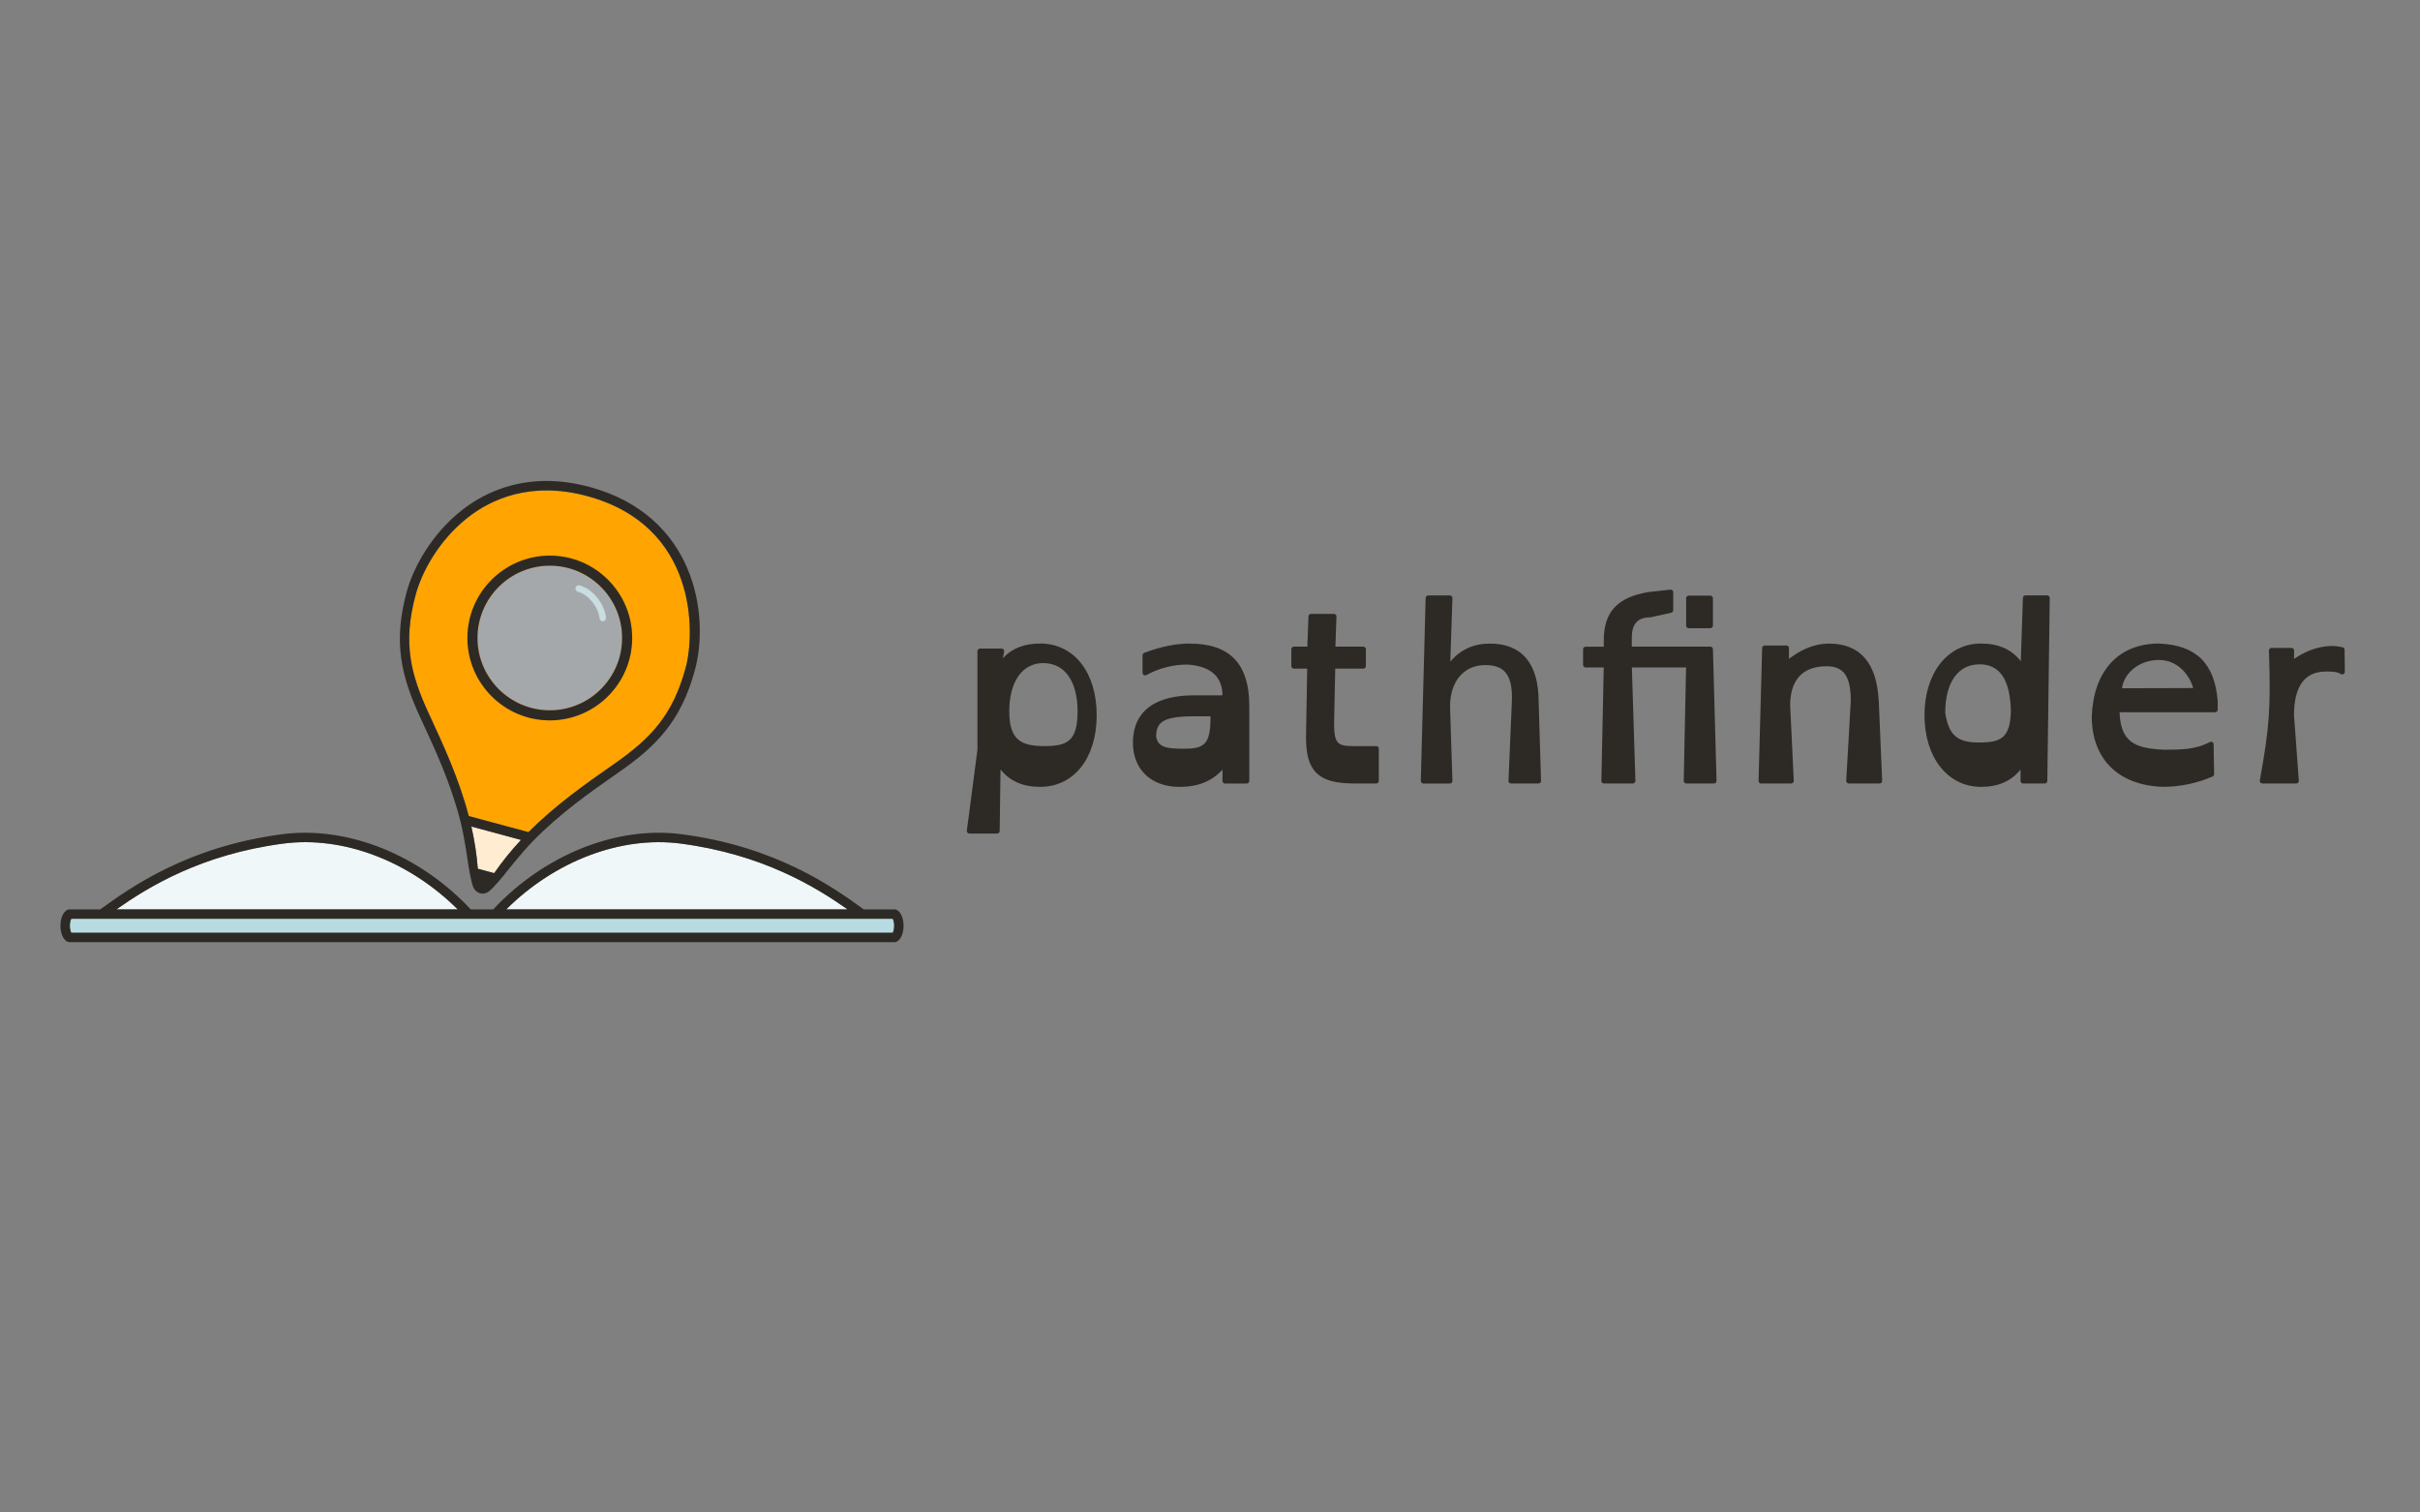 <?xml version="1.0" encoding="UTF-8"?><svg id="Logo_Horizontal" xmlns="http://www.w3.org/2000/svg" xmlns:xlink="http://www.w3.org/1999/xlink" viewBox="0 0 800 500"><rect x="0" y="0" width="800" height="500" fill="#808080" stroke="none"/><defs><style>.cls-1{fill:#f0f7f8;}.cls-2{fill:#ffecd1;}.cls-3{fill:#b6dce1;}.cls-4{fill:#2d2a26;}.cls-5{fill:url(#radial-gradient);}.cls-6{fill:#d3eaed;opacity:.8;}.cls-7{fill:#dce3eb;opacity:.4;}</style><radialGradient id="radial-gradient" cx="181.67" cy="218.62" fx="181.67" fy="218.62" r="51.68" gradientUnits="userSpaceOnUse"><stop offset="0" stop-color="#ffa400"/><stop offset="1" stop-color="#ffa400"/></radialGradient></defs><g><path class="cls-3" d="M23.57,303.74c-.19,.36-.48,1.13-.48,2.31s.29,1.95,.48,2.31H295.11c.19-.36,.48-1.13,.48-2.31s-.29-1.95-.48-2.31H23.57Z"/><path class="cls-1" d="M151.31,300.62c-16.12-16.03-37.88-24.32-57.59-21.76-27.11,3.54-44.66,14.33-55.23,21.76h112.82Z"/><path class="cls-1" d="M280.19,300.62c-10.57-7.43-28.12-18.22-55.23-21.76-19.7-2.55-41.46,5.73-57.59,21.76h112.82Z"/><path class="cls-2" d="M163.03,288.56l.35,.09c2.58-3.76,5.55-7.44,8.86-10.98l-16.41-4.43c1.08,4.73,1.79,9.4,2.13,13.95l5.07,1.37Z"/><circle class="cls-7" cx="181.77" cy="210.91" r="23.91"/><path class="cls-5" d="M194.11,164c-18.73-5.06-31.83,1.1-39.52,7.15-9.64,7.58-15.18,18.12-17.16,25.45-4.29,15.88-1.76,26.12,4.4,39.45l.51,1.09c4.2,9.06,9.39,20.28,12.64,32.64l19.73,5.32c9.03-9.06,19.18-16.15,27.37-21.87l.96-.67c12.04-8.42,19.38-15.99,23.66-31.87,3.13-11.58,3.85-46.86-32.59-56.69Zm-12.34,70.82c-13.18,0-23.91-10.73-23.91-23.91s10.73-23.91,23.91-23.91,23.91,10.73,23.91,23.91-10.73,23.91-23.91,23.91Z"/><path class="cls-4" d="M295.63,300.62h-10.09c-10.23-7.41-29-20.77-60.18-24.84-21.52-2.81-45.33,6.71-62.31,24.84h-7.43c-16.97-18.13-40.77-27.64-62.31-24.84h0c-31.18,4.07-49.95,17.44-60.17,24.84h-10.09c-1.72,0-3.07,2.38-3.07,5.42s1.35,5.42,3.07,5.42H295.63c1.72,0,3.07-2.38,3.07-5.42s-1.35-5.42-3.07-5.42Zm-70.68-21.76c27.12,3.54,44.66,14.33,55.23,21.76h-112.82c16.12-16.03,37.88-24.31,57.59-21.76Zm-131.24,0c19.72-2.56,41.47,5.73,57.59,21.76H38.49c10.57-7.43,28.12-18.22,55.23-21.76Zm201.39,29.49H23.57c-.19-.36-.48-1.13-.48-2.31s.29-1.95,.48-2.31H295.11c.19,.36,.48,1.13,.48,2.31s-.29,1.95-.48,2.31Zm-100.19-147.37c-19.98-5.39-34.01,1.22-42.26,7.71-10.24,8.06-16.14,19.27-18.24,27.09-4.51,16.71-1.73,27.9,4.59,41.57l.51,1.1c4.46,9.63,9.52,20.55,12.68,32.98l.02,.06c1.46,5.78,2.67,14.86,2.67,14.86,0,0,.85,5.06,1.52,6.82,.41,1.06,1.24,1.84,2.29,2.12,.28,.08,.57,.11,.86,.11,.77,0,1.54-.27,2.19-.8h0c1.46-1.18,4.73-5.13,4.73-5.13,0,0,5.64-7.27,9.83-11.54,8.99-9.17,18.86-16.07,27.57-22.15l.96-.67c12.35-8.63,20.37-16.9,24.89-33.61,4.97-18.42-.08-51.14-34.78-60.51Zm-31.54,127.66l-.35-.09-5.07-1.37c-.34-4.54-1.06-9.22-2.13-13.95l16.41,4.43c-3.31,3.54-6.27,7.23-8.86,10.98Zm63.31-67.96c-4.29,15.88-11.62,23.46-23.66,31.87l-.96,.67c-8.19,5.72-18.33,12.81-27.37,21.87l-19.73-5.32c-3.25-12.36-8.44-23.58-12.64-32.64l-.51-1.09c-6.16-13.33-8.69-23.57-4.4-39.45,1.98-7.33,7.52-17.87,17.16-25.45,7.69-6.05,20.79-12.21,39.52-7.15,36.44,9.83,35.71,45.11,32.59,56.69Zm-44.93-37.01c-15.02,0-27.24,12.22-27.24,27.24s12.22,27.24,27.24,27.24,27.24-12.22,27.24-27.24-12.22-27.24-27.24-27.24Zm0,51.15c-13.18,0-23.91-10.73-23.91-23.91s10.73-23.91,23.91-23.91,23.91,10.73,23.91,23.91-10.73,23.91-23.91,23.91Z"/><path class="cls-6" d="M199.12,205.37c-.49-.06-.89-.46-.93-.97-.29-3.32-3.25-7.66-7.2-8.82-.57-.17-.9-.77-.73-1.34,.17-.57,.76-.89,1.34-.73,4.94,1.46,8.38,6.69,8.73,10.7,.05,.59-.39,1.11-.98,1.17-.08,0-.16,0-.23,0Z"/></g><path class="cls-4" d="M343.86,212.74c-5.27,0-9.33,1.59-12.34,4.85l.43-2.17c.05-.25-.01-.51-.18-.7-.16-.2-.4-.31-.65-.31h-7.16c-.47,0-.85,.38-.85,.85v32.68s-3.49,26.66-3.49,26.66c-.03,.24,.04,.48,.21,.67,.16,.18,.39,.29,.64,.29h9.15c.46,0,.84-.37,.85-.83l.28-20.37c3.06,3.87,7.38,5.76,13.12,5.76,11.17,0,18.67-9.52,18.67-23.69s-7.5-23.69-18.67-23.69Zm1.43,33.9c-7.55,0-11.65-1.83-11.65-11.49s4.21-15.95,11.25-15.95,11.33,5.96,11.33,15.95-3.53,11.49-10.93,11.49Zm48.07-33.9c-4.63,0-9.71,1.04-15.11,3.08-.33,.12-.55,.44-.55,.79v5.81c0,.3,.16,.58,.41,.73,.26,.16,.58,.16,.84,.02,4.23-2.31,8.83-3.48,13.62-3.48,7.61,.51,11.49,3.93,11.55,10.17h-9.18c-16.88,0-20.42,8.51-20.42,15.65,0,8.88,6.05,14.62,15.41,14.62,6.09,0,10.76-1.88,14.2-5.71v3.75c0,.47,.38,.85,.85,.85h7.16c.47,0,.85-.38,.85-.85v-24.83c0-13.85-6.42-20.58-19.63-20.58Zm-2.31,34.78c-5.63,0-8.24-.6-8.86-4,.07-4.56,1.93-6.72,12.37-6.72h5.6v.74c0,9.07-2.63,9.98-9.1,9.98Zm64.75-.03v10.66c0,.47-.38,.85-.85,.85h-7.4c-11.67,0-15.81-3.97-15.81-15.17l.39-22.79h-4.39c-.47,0-.85-.38-.85-.85v-5.57c0-.47,.38-.85,.85-.85h4.44l.37-10.01c.02-.46,.39-.82,.85-.82h7.56c.23,0,.45,.09,.61,.26,.16,.17,.24,.39,.24,.62l-.36,9.95h9.23c.47,0,.85,.38,.85,.85v5.57c0,.47-.38,.85-.85,.85h-9.28l-.38,18.11c0,6.81,1.24,7.5,6.56,7.5h7.4c.47,0,.85,.38,.85,.85Zm52.84-15.6l.79,26.24c0,.23-.08,.45-.24,.62-.16,.17-.38,.26-.61,.26h-9.07c-.23,0-.45-.09-.61-.26-.16-.17-.24-.39-.23-.62l1.11-26.02c.23-4.89-.53-8.18-2.34-10.08-1.39-1.46-3.5-2.17-6.44-2.17-7.08,0-11.65,5.38-11.65,13.72l.79,24.56c0,.23-.08,.45-.24,.62s-.38,.26-.61,.26h-8.75c-.23,0-.45-.09-.61-.25-.16-.17-.25-.39-.24-.62l1.59-60.49c.01-.46,.39-.82,.85-.82h7.16c.23,0,.45,.09,.61,.26s.24,.39,.24,.62l-.7,21c3.38-4.01,7.71-5.96,13.15-5.96,10.5,0,16.05,6.62,16.05,19.15Zm48.76-25.07v-9.07c0-.47,.38-.85,.85-.85h7.16c.47,0,.85,.38,.85,.85v9.07c0,.47-.38,.85-.85,.85h-7.16c-.47,0-.85-.38-.85-.85Zm8.86,7.78l1.19,43.53c0,.23-.08,.45-.24,.62-.16,.16-.38,.25-.61,.25h-9.15c-.23,0-.45-.09-.61-.25s-.24-.38-.24-.61l.78-37.5h-17.92l1.17,37.49c0,.23-.08,.45-.24,.62s-.38,.26-.61,.26h-9.55c-.23,0-.45-.09-.61-.25s-.24-.38-.24-.61l.78-37.5h-5.98c-.47,0-.85-.38-.85-.85v-5.17c0-.47,.38-.85,.85-.85h6v-2.18c0-9.32,4.56-14.21,14.8-15.88l7.21-.8c.24-.03,.48,.05,.66,.21,.18,.16,.28,.39,.28,.63v5.97c0,.4-.28,.74-.66,.83l-6.85,1.51c-4.27,.02-6.18,2.15-6.18,6.73v2.97h25.97c.46,0,.83,.36,.85,.82Zm54.83,17.25l1.11,26.27c0,.23-.08,.46-.23,.62-.16,.17-.38,.26-.61,.26h-10.19c-.23,0-.46-.1-.62-.26-.16-.17-.24-.4-.23-.63l1.51-26.42c0-8.11-2.32-11.44-7.99-11.44-9.96,0-12.05,7.03-12.05,12.92l1.19,24.95c0,.23-.07,.46-.23,.63-.16,.17-.38,.26-.61,.26h-9.95c-.23,0-.45-.09-.61-.25-.16-.17-.25-.39-.24-.62l1.19-43.93c.01-.46,.39-.82,.85-.82h7.16c.47,0,.85,.38,.85,.85v3.54c3.55-2.63,7.85-5.02,13.24-5.02,10.33,0,15.86,6.43,16.44,19.11Zm55.65-35.03h-7.16c-.46,0-.83,.36-.85,.82l-.7,20.93c-3.07-3.92-7.4-5.83-13.17-5.83-10.99,0-18.67,9.74-18.67,23.69s7.68,23.69,18.67,23.69c5.71,0,10.02-1.88,13.08-5.72v3.76c0,.47,.38,.85,.85,.85h7.16c.46,0,.84-.37,.85-.84l.8-60.49c0-.22-.09-.44-.24-.61s-.38-.25-.6-.25Zm-22.37,22.79c6.74,0,10.14,5.07,10.38,15.45-.22,8.95-3.31,10.4-10.61,10.4s-9.94-2.6-11.09-9.82c0-10.03,4.23-16.02,11.33-16.02Zm59.4-6.87h-.03c-13.35,0-21.66,8.99-22.25,24.08,0,14.08,8.75,22.78,23.45,23.29,5.69,0,11.24-1.15,16.49-3.41,.32-.14,.52-.45,.51-.79l-.16-9.87c0-.29-.16-.57-.42-.71-.25-.15-.57-.16-.83-.02-4.77,2.53-9.7,2.52-14.91,2.53h-.41c-9.48-.48-14.15-2.49-14.53-12.39h31.6c.47,0,.85-.38,.85-.85v-2.77c-.97-12.52-7.12-18.58-19.36-19.08Zm-12.27,14.8c.52-4.67,5.31-9.37,12.23-9.37,6.26,0,10.18,5.15,11.29,9.29l-23.52,.07Zm73.64-5.45c0,.31-.16,.59-.43,.74-.26,.15-.59,.15-.86,0-1.39-.83-2.74-.83-4.97-.83-6.99,0-10.53,4.86-10.53,14.43l1.59,21.66c.02,.23-.06,.47-.22,.64-.16,.17-.39,.27-.62,.27h-11.22c-.25,0-.49-.11-.65-.3-.16-.19-.22-.45-.18-.69,3.2-17.67,3.65-24.09,3.01-42.95,0-.23,.08-.45,.24-.62s.38-.26,.61-.26h6.61c.47,0,.85,.38,.85,.85v2.79c5.06-3.5,9.64-4.27,12.68-4.27,1.09,0,1.98,.11,3.36,.42,.39,.09,.66,.42,.66,.82l.08,7.32Z"/></svg>
